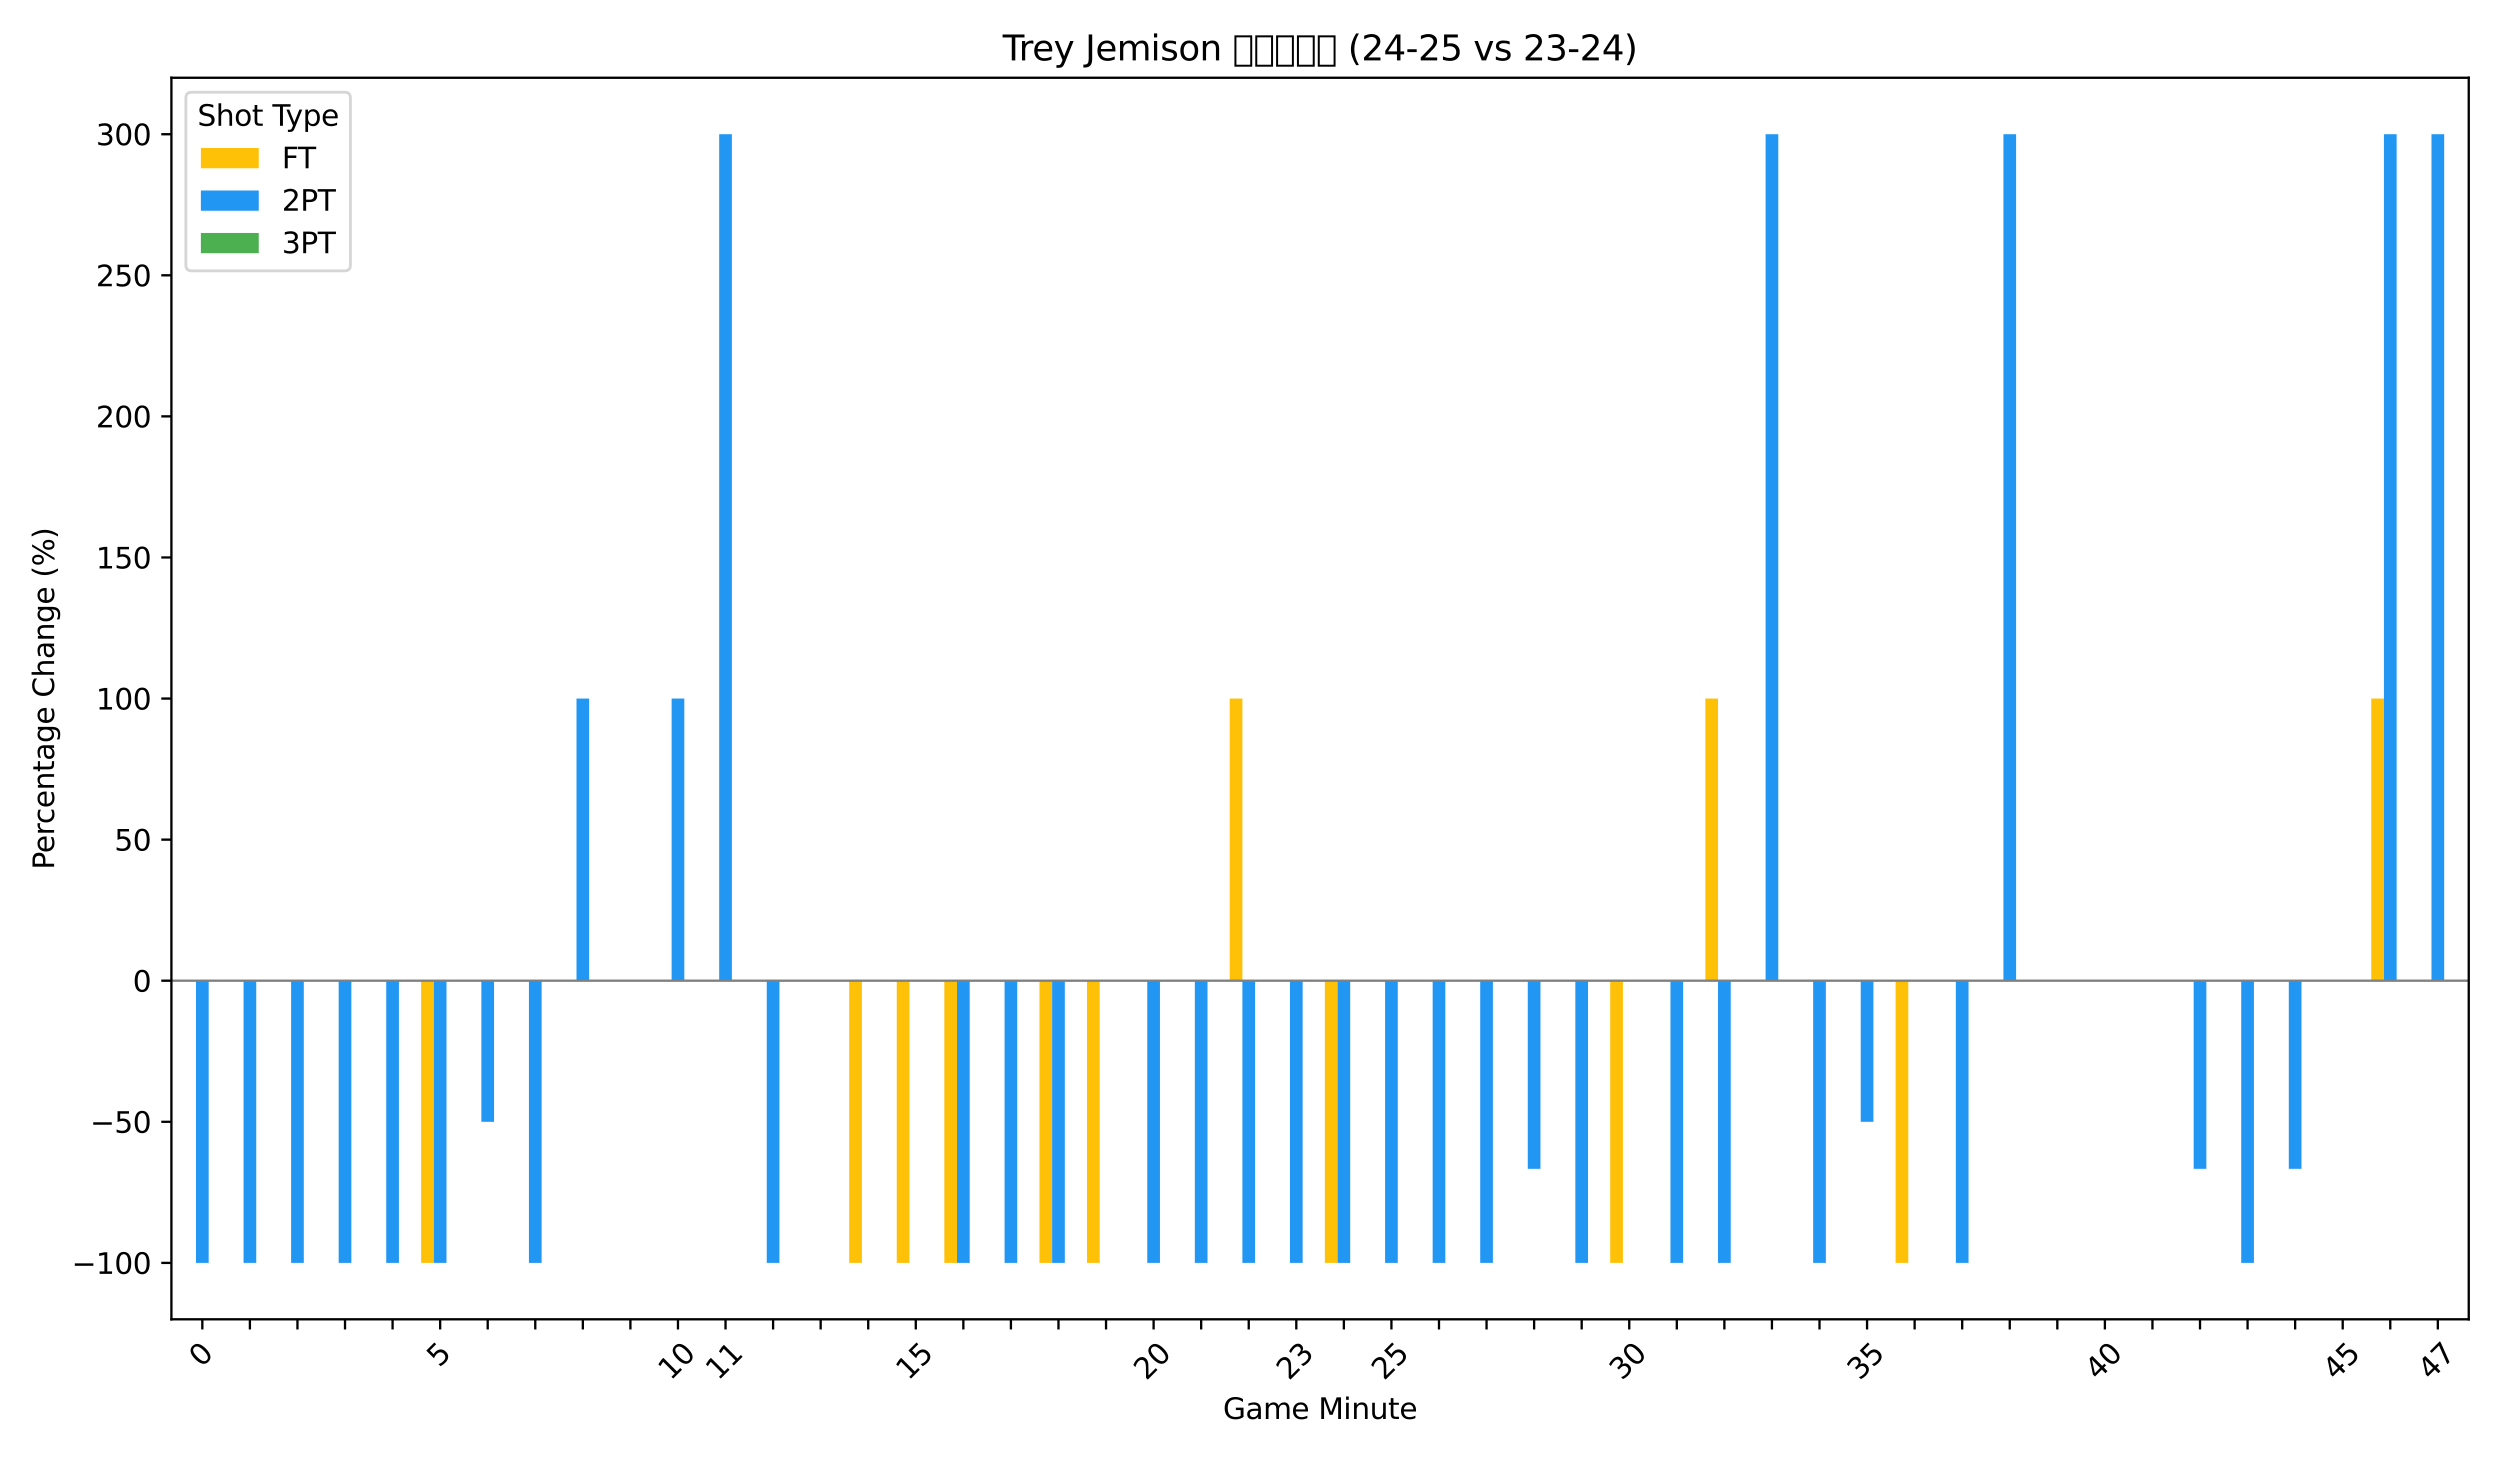 <?xml version="1.0" encoding="utf-8" standalone="no"?>
<!DOCTYPE svg PUBLIC "-//W3C//DTD SVG 1.1//EN"
  "http://www.w3.org/Graphics/SVG/1.1/DTD/svg11.dtd">
<svg xmlns:xlink="http://www.w3.org/1999/xlink" width="864pt" height="504pt" viewBox="0 0 864 504" xmlns="http://www.w3.org/2000/svg" version="1.1">
 <defs>
  <style type="text/css">*{stroke-linejoin: round; stroke-linecap: butt}</style>
 </defs>
 <g id="figure_1">
  <g id="patch_1">
   <path d="M 0 504 
L 864 504 
L 864 0 
L 0 0 
z
" style="fill: #ffffff"/>
  </g>
  <g id="axes_1">
   <g id="patch_2">
    <path d="M 59.24 455.956 
L 853.2 455.956 
L 853.2 26.88 
L 59.24 26.88 
z
" style="fill: #ffffff"/>
   </g>
   <g id="patch_3">
    <path d="M 63.35 338.935 
L 67.733 338.935 
L 67.733 338.935 
L 63.35 338.935 
z
" clip-path="url(#p194905751d)" style="fill: #ffc107"/>
   </g>
   <g id="patch_4">
    <path d="M 79.788 338.935 
L 84.171 338.935 
L 84.171 338.935 
L 79.788 338.935 
z
" clip-path="url(#p194905751d)" style="fill: #ffc107"/>
   </g>
   <g id="patch_5">
    <path d="M 96.226 338.935 
L 100.609 338.935 
L 100.609 338.935 
L 96.226 338.935 
z
" clip-path="url(#p194905751d)" style="fill: #ffc107"/>
   </g>
   <g id="patch_6">
    <path d="M 112.664 338.935 
L 117.047 338.935 
L 117.047 338.935 
L 112.664 338.935 
z
" clip-path="url(#p194905751d)" style="fill: #ffc107"/>
   </g>
   <g id="patch_7">
    <path d="M 129.102 338.935 
L 133.485 338.935 
L 133.485 338.935 
L 129.102 338.935 
z
" clip-path="url(#p194905751d)" style="fill: #ffc107"/>
   </g>
   <g id="patch_8">
    <path d="M 145.54 338.935 
L 149.923 338.935 
L 149.923 436.452 
L 145.54 436.452 
z
" clip-path="url(#p194905751d)" style="fill: #ffc107"/>
   </g>
   <g id="patch_9">
    <path d="M 161.978 338.935 
L 166.362 338.935 
L 166.362 338.935 
L 161.978 338.935 
z
" clip-path="url(#p194905751d)" style="fill: #ffc107"/>
   </g>
   <g id="patch_10">
    <path d="M 178.416 338.935 
L 182.8 338.935 
L 182.8 338.935 
L 178.416 338.935 
z
" clip-path="url(#p194905751d)" style="fill: #ffc107"/>
   </g>
   <g id="patch_11">
    <path d="M 194.854 338.935 
L 199.238 338.935 
L 199.238 338.935 
L 194.854 338.935 
z
" clip-path="url(#p194905751d)" style="fill: #ffc107"/>
   </g>
   <g id="patch_12">
    <path d="M 211.292 338.935 
L 215.676 338.935 
L 215.676 338.935 
L 211.292 338.935 
z
" clip-path="url(#p194905751d)" style="fill: #ffc107"/>
   </g>
   <g id="patch_13">
    <path d="M 227.73 338.935 
L 232.114 338.935 
L 232.114 338.935 
L 227.73 338.935 
z
" clip-path="url(#p194905751d)" style="fill: #ffc107"/>
   </g>
   <g id="patch_14">
    <path d="M 244.169 338.935 
L 248.552 338.935 
L 248.552 338.935 
L 244.169 338.935 
z
" clip-path="url(#p194905751d)" style="fill: #ffc107"/>
   </g>
   <g id="patch_15">
    <path d="M 260.607 338.935 
L 264.99 338.935 
L 264.99 338.935 
L 260.607 338.935 
z
" clip-path="url(#p194905751d)" style="fill: #ffc107"/>
   </g>
   <g id="patch_16">
    <path d="M 277.045 338.935 
L 281.428 338.935 
L 281.428 338.935 
L 277.045 338.935 
z
" clip-path="url(#p194905751d)" style="fill: #ffc107"/>
   </g>
   <g id="patch_17">
    <path d="M 293.483 338.935 
L 297.866 338.935 
L 297.866 436.452 
L 293.483 436.452 
z
" clip-path="url(#p194905751d)" style="fill: #ffc107"/>
   </g>
   <g id="patch_18">
    <path d="M 309.921 338.935 
L 314.304 338.935 
L 314.304 436.452 
L 309.921 436.452 
z
" clip-path="url(#p194905751d)" style="fill: #ffc107"/>
   </g>
   <g id="patch_19">
    <path d="M 326.359 338.935 
L 330.743 338.935 
L 330.743 436.452 
L 326.359 436.452 
z
" clip-path="url(#p194905751d)" style="fill: #ffc107"/>
   </g>
   <g id="patch_20">
    <path d="M 342.797 338.935 
L 347.181 338.935 
L 347.181 338.935 
L 342.797 338.935 
z
" clip-path="url(#p194905751d)" style="fill: #ffc107"/>
   </g>
   <g id="patch_21">
    <path d="M 359.235 338.935 
L 363.619 338.935 
L 363.619 436.452 
L 359.235 436.452 
z
" clip-path="url(#p194905751d)" style="fill: #ffc107"/>
   </g>
   <g id="patch_22">
    <path d="M 375.673 338.935 
L 380.057 338.935 
L 380.057 436.452 
L 375.673 436.452 
z
" clip-path="url(#p194905751d)" style="fill: #ffc107"/>
   </g>
   <g id="patch_23">
    <path d="M 392.111 338.935 
L 396.495 338.935 
L 396.495 338.935 
L 392.111 338.935 
z
" clip-path="url(#p194905751d)" style="fill: #ffc107"/>
   </g>
   <g id="patch_24">
    <path d="M 408.55 338.935 
L 412.933 338.935 
L 412.933 338.935 
L 408.55 338.935 
z
" clip-path="url(#p194905751d)" style="fill: #ffc107"/>
   </g>
   <g id="patch_25">
    <path d="M 424.988 338.935 
L 429.371 338.935 
L 429.371 241.418 
L 424.988 241.418 
z
" clip-path="url(#p194905751d)" style="fill: #ffc107"/>
   </g>
   <g id="patch_26">
    <path d="M 441.426 338.935 
L 445.809 338.935 
L 445.809 338.935 
L 441.426 338.935 
z
" clip-path="url(#p194905751d)" style="fill: #ffc107"/>
   </g>
   <g id="patch_27">
    <path d="M 457.864 338.935 
L 462.247 338.935 
L 462.247 436.452 
L 457.864 436.452 
z
" clip-path="url(#p194905751d)" style="fill: #ffc107"/>
   </g>
   <g id="patch_28">
    <path d="M 474.302 338.935 
L 478.685 338.935 
L 478.685 338.935 
L 474.302 338.935 
z
" clip-path="url(#p194905751d)" style="fill: #ffc107"/>
   </g>
   <g id="patch_29">
    <path d="M 490.74 338.935 
L 495.123 338.935 
L 495.123 338.935 
L 490.74 338.935 
z
" clip-path="url(#p194905751d)" style="fill: #ffc107"/>
   </g>
   <g id="patch_30">
    <path d="M 507.178 338.935 
L 511.562 338.935 
L 511.562 338.935 
L 507.178 338.935 
z
" clip-path="url(#p194905751d)" style="fill: #ffc107"/>
   </g>
   <g id="patch_31">
    <path d="M 523.616 338.935 
L 528 338.935 
L 528 338.935 
L 523.616 338.935 
z
" clip-path="url(#p194905751d)" style="fill: #ffc107"/>
   </g>
   <g id="patch_32">
    <path d="M 540.054 338.935 
L 544.438 338.935 
L 544.438 338.935 
L 540.054 338.935 
z
" clip-path="url(#p194905751d)" style="fill: #ffc107"/>
   </g>
   <g id="patch_33">
    <path d="M 556.492 338.935 
L 560.876 338.935 
L 560.876 436.452 
L 556.492 436.452 
z
" clip-path="url(#p194905751d)" style="fill: #ffc107"/>
   </g>
   <g id="patch_34">
    <path d="M 572.93 338.935 
L 577.314 338.935 
L 577.314 338.935 
L 572.93 338.935 
z
" clip-path="url(#p194905751d)" style="fill: #ffc107"/>
   </g>
   <g id="patch_35">
    <path d="M 589.369 338.935 
L 593.752 338.935 
L 593.752 241.418 
L 589.369 241.418 
z
" clip-path="url(#p194905751d)" style="fill: #ffc107"/>
   </g>
   <g id="patch_36">
    <path d="M 605.807 338.935 
L 610.19 338.935 
L 610.19 338.935 
L 605.807 338.935 
z
" clip-path="url(#p194905751d)" style="fill: #ffc107"/>
   </g>
   <g id="patch_37">
    <path d="M 622.245 338.935 
L 626.628 338.935 
L 626.628 338.935 
L 622.245 338.935 
z
" clip-path="url(#p194905751d)" style="fill: #ffc107"/>
   </g>
   <g id="patch_38">
    <path d="M 638.683 338.935 
L 643.066 338.935 
L 643.066 338.935 
L 638.683 338.935 
z
" clip-path="url(#p194905751d)" style="fill: #ffc107"/>
   </g>
   <g id="patch_39">
    <path d="M 655.121 338.935 
L 659.504 338.935 
L 659.504 436.452 
L 655.121 436.452 
z
" clip-path="url(#p194905751d)" style="fill: #ffc107"/>
   </g>
   <g id="patch_40">
    <path d="M 671.559 338.935 
L 675.943 338.935 
L 675.943 338.935 
L 671.559 338.935 
z
" clip-path="url(#p194905751d)" style="fill: #ffc107"/>
   </g>
   <g id="patch_41">
    <path d="M 687.997 338.935 
L 692.381 338.935 
L 692.381 338.935 
L 687.997 338.935 
z
" clip-path="url(#p194905751d)" style="fill: #ffc107"/>
   </g>
   <g id="patch_42">
    <path d="M 704.435 338.935 
L 708.819 338.935 
L 708.819 338.935 
L 704.435 338.935 
z
" clip-path="url(#p194905751d)" style="fill: #ffc107"/>
   </g>
   <g id="patch_43">
    <path d="M 720.873 338.935 
L 725.257 338.935 
L 725.257 338.935 
L 720.873 338.935 
z
" clip-path="url(#p194905751d)" style="fill: #ffc107"/>
   </g>
   <g id="patch_44">
    <path d="M 737.311 338.935 
L 741.695 338.935 
L 741.695 338.935 
L 737.311 338.935 
z
" clip-path="url(#p194905751d)" style="fill: #ffc107"/>
   </g>
   <g id="patch_45">
    <path d="M 753.75 338.935 
L 758.133 338.935 
L 758.133 338.935 
L 753.75 338.935 
z
" clip-path="url(#p194905751d)" style="fill: #ffc107"/>
   </g>
   <g id="patch_46">
    <path d="M 770.188 338.935 
L 774.571 338.935 
L 774.571 338.935 
L 770.188 338.935 
z
" clip-path="url(#p194905751d)" style="fill: #ffc107"/>
   </g>
   <g id="patch_47">
    <path d="M 786.626 338.935 
L 791.009 338.935 
L 791.009 338.935 
L 786.626 338.935 
z
" clip-path="url(#p194905751d)" style="fill: #ffc107"/>
   </g>
   <g id="patch_48">
    <path d="M 803.064 338.935 
L 807.447 338.935 
L 807.447 338.935 
L 803.064 338.935 
z
" clip-path="url(#p194905751d)" style="fill: #ffc107"/>
   </g>
   <g id="patch_49">
    <path d="M 819.502 338.935 
L 823.885 338.935 
L 823.885 241.418 
L 819.502 241.418 
z
" clip-path="url(#p194905751d)" style="fill: #ffc107"/>
   </g>
   <g id="patch_50">
    <path d="M 835.94 338.935 
L 840.323 338.935 
L 840.323 338.935 
L 835.94 338.935 
z
" clip-path="url(#p194905751d)" style="fill: #ffc107"/>
   </g>
   <g id="patch_51">
    <path d="M 67.733 338.935 
L 72.117 338.935 
L 72.117 436.452 
L 67.733 436.452 
z
" clip-path="url(#p194905751d)" style="fill: #2196f3"/>
   </g>
   <g id="patch_52">
    <path d="M 84.171 338.935 
L 88.555 338.935 
L 88.555 436.452 
L 84.171 436.452 
z
" clip-path="url(#p194905751d)" style="fill: #2196f3"/>
   </g>
   <g id="patch_53">
    <path d="M 100.609 338.935 
L 104.993 338.935 
L 104.993 436.452 
L 100.609 436.452 
z
" clip-path="url(#p194905751d)" style="fill: #2196f3"/>
   </g>
   <g id="patch_54">
    <path d="M 117.047 338.935 
L 121.431 338.935 
L 121.431 436.452 
L 117.047 436.452 
z
" clip-path="url(#p194905751d)" style="fill: #2196f3"/>
   </g>
   <g id="patch_55">
    <path d="M 133.485 338.935 
L 137.869 338.935 
L 137.869 436.452 
L 133.485 436.452 
z
" clip-path="url(#p194905751d)" style="fill: #2196f3"/>
   </g>
   <g id="patch_56">
    <path d="M 149.923 338.935 
L 154.307 338.935 
L 154.307 436.452 
L 149.923 436.452 
z
" clip-path="url(#p194905751d)" style="fill: #2196f3"/>
   </g>
   <g id="patch_57">
    <path d="M 166.362 338.935 
L 170.745 338.935 
L 170.745 387.694 
L 166.362 387.694 
z
" clip-path="url(#p194905751d)" style="fill: #2196f3"/>
   </g>
   <g id="patch_58">
    <path d="M 182.8 338.935 
L 187.183 338.935 
L 187.183 436.452 
L 182.8 436.452 
z
" clip-path="url(#p194905751d)" style="fill: #2196f3"/>
   </g>
   <g id="patch_59">
    <path d="M 199.238 338.935 
L 203.621 338.935 
L 203.621 241.418 
L 199.238 241.418 
z
" clip-path="url(#p194905751d)" style="fill: #2196f3"/>
   </g>
   <g id="patch_60">
    <path d="M 215.676 338.935 
L 220.059 338.935 
L 220.059 338.935 
L 215.676 338.935 
z
" clip-path="url(#p194905751d)" style="fill: #2196f3"/>
   </g>
   <g id="patch_61">
    <path d="M 232.114 338.935 
L 236.497 338.935 
L 236.497 241.418 
L 232.114 241.418 
z
" clip-path="url(#p194905751d)" style="fill: #2196f3"/>
   </g>
   <g id="patch_62">
    <path d="M 248.552 338.935 
L 252.936 338.935 
L 252.936 46.383 
L 248.552 46.383 
z
" clip-path="url(#p194905751d)" style="fill: #2196f3"/>
   </g>
   <g id="patch_63">
    <path d="M 264.99 338.935 
L 269.374 338.935 
L 269.374 436.452 
L 264.99 436.452 
z
" clip-path="url(#p194905751d)" style="fill: #2196f3"/>
   </g>
   <g id="patch_64">
    <path d="M 281.428 338.935 
L 285.812 338.935 
L 285.812 338.935 
L 281.428 338.935 
z
" clip-path="url(#p194905751d)" style="fill: #2196f3"/>
   </g>
   <g id="patch_65">
    <path d="M 297.866 338.935 
L 302.25 338.935 
L 302.25 338.935 
L 297.866 338.935 
z
" clip-path="url(#p194905751d)" style="fill: #2196f3"/>
   </g>
   <g id="patch_66">
    <path d="M 314.304 338.935 
L 318.688 338.935 
L 318.688 338.935 
L 314.304 338.935 
z
" clip-path="url(#p194905751d)" style="fill: #2196f3"/>
   </g>
   <g id="patch_67">
    <path d="M 330.743 338.935 
L 335.126 338.935 
L 335.126 436.452 
L 330.743 436.452 
z
" clip-path="url(#p194905751d)" style="fill: #2196f3"/>
   </g>
   <g id="patch_68">
    <path d="M 347.181 338.935 
L 351.564 338.935 
L 351.564 436.452 
L 347.181 436.452 
z
" clip-path="url(#p194905751d)" style="fill: #2196f3"/>
   </g>
   <g id="patch_69">
    <path d="M 363.619 338.935 
L 368.002 338.935 
L 368.002 436.452 
L 363.619 436.452 
z
" clip-path="url(#p194905751d)" style="fill: #2196f3"/>
   </g>
   <g id="patch_70">
    <path d="M 380.057 338.935 
L 384.44 338.935 
L 384.44 338.935 
L 380.057 338.935 
z
" clip-path="url(#p194905751d)" style="fill: #2196f3"/>
   </g>
   <g id="patch_71">
    <path d="M 396.495 338.935 
L 400.878 338.935 
L 400.878 436.452 
L 396.495 436.452 
z
" clip-path="url(#p194905751d)" style="fill: #2196f3"/>
   </g>
   <g id="patch_72">
    <path d="M 412.933 338.935 
L 417.317 338.935 
L 417.317 436.452 
L 412.933 436.452 
z
" clip-path="url(#p194905751d)" style="fill: #2196f3"/>
   </g>
   <g id="patch_73">
    <path d="M 429.371 338.935 
L 433.755 338.935 
L 433.755 436.452 
L 429.371 436.452 
z
" clip-path="url(#p194905751d)" style="fill: #2196f3"/>
   </g>
   <g id="patch_74">
    <path d="M 445.809 338.935 
L 450.193 338.935 
L 450.193 436.452 
L 445.809 436.452 
z
" clip-path="url(#p194905751d)" style="fill: #2196f3"/>
   </g>
   <g id="patch_75">
    <path d="M 462.247 338.935 
L 466.631 338.935 
L 466.631 436.452 
L 462.247 436.452 
z
" clip-path="url(#p194905751d)" style="fill: #2196f3"/>
   </g>
   <g id="patch_76">
    <path d="M 478.685 338.935 
L 483.069 338.935 
L 483.069 436.452 
L 478.685 436.452 
z
" clip-path="url(#p194905751d)" style="fill: #2196f3"/>
   </g>
   <g id="patch_77">
    <path d="M 495.123 338.935 
L 499.507 338.935 
L 499.507 436.452 
L 495.123 436.452 
z
" clip-path="url(#p194905751d)" style="fill: #2196f3"/>
   </g>
   <g id="patch_78">
    <path d="M 511.562 338.935 
L 515.945 338.935 
L 515.945 436.452 
L 511.562 436.452 
z
" clip-path="url(#p194905751d)" style="fill: #2196f3"/>
   </g>
   <g id="patch_79">
    <path d="M 528 338.935 
L 532.383 338.935 
L 532.383 403.946 
L 528 403.946 
z
" clip-path="url(#p194905751d)" style="fill: #2196f3"/>
   </g>
   <g id="patch_80">
    <path d="M 544.438 338.935 
L 548.821 338.935 
L 548.821 436.452 
L 544.438 436.452 
z
" clip-path="url(#p194905751d)" style="fill: #2196f3"/>
   </g>
   <g id="patch_81">
    <path d="M 560.876 338.935 
L 565.259 338.935 
L 565.259 338.935 
L 560.876 338.935 
z
" clip-path="url(#p194905751d)" style="fill: #2196f3"/>
   </g>
   <g id="patch_82">
    <path d="M 577.314 338.935 
L 581.697 338.935 
L 581.697 436.452 
L 577.314 436.452 
z
" clip-path="url(#p194905751d)" style="fill: #2196f3"/>
   </g>
   <g id="patch_83">
    <path d="M 593.752 338.935 
L 598.136 338.935 
L 598.136 436.452 
L 593.752 436.452 
z
" clip-path="url(#p194905751d)" style="fill: #2196f3"/>
   </g>
   <g id="patch_84">
    <path d="M 610.19 338.935 
L 614.574 338.935 
L 614.574 46.383 
L 610.19 46.383 
z
" clip-path="url(#p194905751d)" style="fill: #2196f3"/>
   </g>
   <g id="patch_85">
    <path d="M 626.628 338.935 
L 631.012 338.935 
L 631.012 436.452 
L 626.628 436.452 
z
" clip-path="url(#p194905751d)" style="fill: #2196f3"/>
   </g>
   <g id="patch_86">
    <path d="M 643.066 338.935 
L 647.45 338.935 
L 647.45 387.694 
L 643.066 387.694 
z
" clip-path="url(#p194905751d)" style="fill: #2196f3"/>
   </g>
   <g id="patch_87">
    <path d="M 659.504 338.935 
L 663.888 338.935 
L 663.888 338.935 
L 659.504 338.935 
z
" clip-path="url(#p194905751d)" style="fill: #2196f3"/>
   </g>
   <g id="patch_88">
    <path d="M 675.943 338.935 
L 680.326 338.935 
L 680.326 436.452 
L 675.943 436.452 
z
" clip-path="url(#p194905751d)" style="fill: #2196f3"/>
   </g>
   <g id="patch_89">
    <path d="M 692.381 338.935 
L 696.764 338.935 
L 696.764 46.383 
L 692.381 46.383 
z
" clip-path="url(#p194905751d)" style="fill: #2196f3"/>
   </g>
   <g id="patch_90">
    <path d="M 708.819 338.935 
L 713.202 338.935 
L 713.202 338.935 
L 708.819 338.935 
z
" clip-path="url(#p194905751d)" style="fill: #2196f3"/>
   </g>
   <g id="patch_91">
    <path d="M 725.257 338.935 
L 729.64 338.935 
L 729.64 338.935 
L 725.257 338.935 
z
" clip-path="url(#p194905751d)" style="fill: #2196f3"/>
   </g>
   <g id="patch_92">
    <path d="M 741.695 338.935 
L 746.078 338.935 
L 746.078 338.935 
L 741.695 338.935 
z
" clip-path="url(#p194905751d)" style="fill: #2196f3"/>
   </g>
   <g id="patch_93">
    <path d="M 758.133 338.935 
L 762.517 338.935 
L 762.517 403.946 
L 758.133 403.946 
z
" clip-path="url(#p194905751d)" style="fill: #2196f3"/>
   </g>
   <g id="patch_94">
    <path d="M 774.571 338.935 
L 778.955 338.935 
L 778.955 436.452 
L 774.571 436.452 
z
" clip-path="url(#p194905751d)" style="fill: #2196f3"/>
   </g>
   <g id="patch_95">
    <path d="M 791.009 338.935 
L 795.393 338.935 
L 795.393 403.946 
L 791.009 403.946 
z
" clip-path="url(#p194905751d)" style="fill: #2196f3"/>
   </g>
   <g id="patch_96">
    <path d="M 807.447 338.935 
L 811.831 338.935 
L 811.831 338.935 
L 807.447 338.935 
z
" clip-path="url(#p194905751d)" style="fill: #2196f3"/>
   </g>
   <g id="patch_97">
    <path d="M 823.885 338.935 
L 828.269 338.935 
L 828.269 46.383 
L 823.885 46.383 
z
" clip-path="url(#p194905751d)" style="fill: #2196f3"/>
   </g>
   <g id="patch_98">
    <path d="M 840.323 338.935 
L 844.707 338.935 
L 844.707 46.383 
L 840.323 46.383 
z
" clip-path="url(#p194905751d)" style="fill: #2196f3"/>
   </g>
   <g id="patch_99">
    <path d="M 72.117 338.935 
L 76.5 338.935 
L 76.5 338.935 
L 72.117 338.935 
z
" clip-path="url(#p194905751d)" style="fill: #4caf50"/>
   </g>
   <g id="patch_100">
    <path d="M 88.555 338.935 
L 92.938 338.935 
L 92.938 338.935 
L 88.555 338.935 
z
" clip-path="url(#p194905751d)" style="fill: #4caf50"/>
   </g>
   <g id="patch_101">
    <path d="M 104.993 338.935 
L 109.376 338.935 
L 109.376 338.935 
L 104.993 338.935 
z
" clip-path="url(#p194905751d)" style="fill: #4caf50"/>
   </g>
   <g id="patch_102">
    <path d="M 121.431 338.935 
L 125.814 338.935 
L 125.814 338.935 
L 121.431 338.935 
z
" clip-path="url(#p194905751d)" style="fill: #4caf50"/>
   </g>
   <g id="patch_103">
    <path d="M 137.869 338.935 
L 142.252 338.935 
L 142.252 338.935 
L 137.869 338.935 
z
" clip-path="url(#p194905751d)" style="fill: #4caf50"/>
   </g>
   <g id="patch_104">
    <path d="M 154.307 338.935 
L 158.69 338.935 
L 158.69 338.935 
L 154.307 338.935 
z
" clip-path="url(#p194905751d)" style="fill: #4caf50"/>
   </g>
   <g id="patch_105">
    <path d="M 170.745 338.935 
L 175.129 338.935 
L 175.129 338.935 
L 170.745 338.935 
z
" clip-path="url(#p194905751d)" style="fill: #4caf50"/>
   </g>
   <g id="patch_106">
    <path d="M 187.183 338.935 
L 191.567 338.935 
L 191.567 338.935 
L 187.183 338.935 
z
" clip-path="url(#p194905751d)" style="fill: #4caf50"/>
   </g>
   <g id="patch_107">
    <path d="M 203.621 338.935 
L 208.005 338.935 
L 208.005 338.935 
L 203.621 338.935 
z
" clip-path="url(#p194905751d)" style="fill: #4caf50"/>
   </g>
   <g id="patch_108">
    <path d="M 220.059 338.935 
L 224.443 338.935 
L 224.443 338.935 
L 220.059 338.935 
z
" clip-path="url(#p194905751d)" style="fill: #4caf50"/>
   </g>
   <g id="patch_109">
    <path d="M 236.497 338.935 
L 240.881 338.935 
L 240.881 338.935 
L 236.497 338.935 
z
" clip-path="url(#p194905751d)" style="fill: #4caf50"/>
   </g>
   <g id="patch_110">
    <path d="M 252.936 338.935 
L 257.319 338.935 
L 257.319 338.935 
L 252.936 338.935 
z
" clip-path="url(#p194905751d)" style="fill: #4caf50"/>
   </g>
   <g id="patch_111">
    <path d="M 269.374 338.935 
L 273.757 338.935 
L 273.757 338.935 
L 269.374 338.935 
z
" clip-path="url(#p194905751d)" style="fill: #4caf50"/>
   </g>
   <g id="patch_112">
    <path d="M 285.812 338.935 
L 290.195 338.935 
L 290.195 338.935 
L 285.812 338.935 
z
" clip-path="url(#p194905751d)" style="fill: #4caf50"/>
   </g>
   <g id="patch_113">
    <path d="M 302.25 338.935 
L 306.633 338.935 
L 306.633 338.935 
L 302.25 338.935 
z
" clip-path="url(#p194905751d)" style="fill: #4caf50"/>
   </g>
   <g id="patch_114">
    <path d="M 318.688 338.935 
L 323.071 338.935 
L 323.071 338.935 
L 318.688 338.935 
z
" clip-path="url(#p194905751d)" style="fill: #4caf50"/>
   </g>
   <g id="patch_115">
    <path d="M 335.126 338.935 
L 339.51 338.935 
L 339.51 338.935 
L 335.126 338.935 
z
" clip-path="url(#p194905751d)" style="fill: #4caf50"/>
   </g>
   <g id="patch_116">
    <path d="M 351.564 338.935 
L 355.948 338.935 
L 355.948 338.935 
L 351.564 338.935 
z
" clip-path="url(#p194905751d)" style="fill: #4caf50"/>
   </g>
   <g id="patch_117">
    <path d="M 368.002 338.935 
L 372.386 338.935 
L 372.386 338.935 
L 368.002 338.935 
z
" clip-path="url(#p194905751d)" style="fill: #4caf50"/>
   </g>
   <g id="patch_118">
    <path d="M 384.44 338.935 
L 388.824 338.935 
L 388.824 338.935 
L 384.44 338.935 
z
" clip-path="url(#p194905751d)" style="fill: #4caf50"/>
   </g>
   <g id="patch_119">
    <path d="M 400.878 338.935 
L 405.262 338.935 
L 405.262 338.935 
L 400.878 338.935 
z
" clip-path="url(#p194905751d)" style="fill: #4caf50"/>
   </g>
   <g id="patch_120">
    <path d="M 417.317 338.935 
L 421.7 338.935 
L 421.7 338.935 
L 417.317 338.935 
z
" clip-path="url(#p194905751d)" style="fill: #4caf50"/>
   </g>
   <g id="patch_121">
    <path d="M 433.755 338.935 
L 438.138 338.935 
L 438.138 338.935 
L 433.755 338.935 
z
" clip-path="url(#p194905751d)" style="fill: #4caf50"/>
   </g>
   <g id="patch_122">
    <path d="M 450.193 338.935 
L 454.576 338.935 
L 454.576 338.935 
L 450.193 338.935 
z
" clip-path="url(#p194905751d)" style="fill: #4caf50"/>
   </g>
   <g id="patch_123">
    <path d="M 466.631 338.935 
L 471.014 338.935 
L 471.014 338.935 
L 466.631 338.935 
z
" clip-path="url(#p194905751d)" style="fill: #4caf50"/>
   </g>
   <g id="patch_124">
    <path d="M 483.069 338.935 
L 487.452 338.935 
L 487.452 338.935 
L 483.069 338.935 
z
" clip-path="url(#p194905751d)" style="fill: #4caf50"/>
   </g>
   <g id="patch_125">
    <path d="M 499.507 338.935 
L 503.89 338.935 
L 503.89 338.935 
L 499.507 338.935 
z
" clip-path="url(#p194905751d)" style="fill: #4caf50"/>
   </g>
   <g id="patch_126">
    <path d="M 515.945 338.935 
L 520.329 338.935 
L 520.329 338.935 
L 515.945 338.935 
z
" clip-path="url(#p194905751d)" style="fill: #4caf50"/>
   </g>
   <g id="patch_127">
    <path d="M 532.383 338.935 
L 536.767 338.935 
L 536.767 338.935 
L 532.383 338.935 
z
" clip-path="url(#p194905751d)" style="fill: #4caf50"/>
   </g>
   <g id="patch_128">
    <path d="M 548.821 338.935 
L 553.205 338.935 
L 553.205 338.935 
L 548.821 338.935 
z
" clip-path="url(#p194905751d)" style="fill: #4caf50"/>
   </g>
   <g id="patch_129">
    <path d="M 565.259 338.935 
L 569.643 338.935 
L 569.643 338.935 
L 565.259 338.935 
z
" clip-path="url(#p194905751d)" style="fill: #4caf50"/>
   </g>
   <g id="patch_130">
    <path d="M 581.697 338.935 
L 586.081 338.935 
L 586.081 338.935 
L 581.697 338.935 
z
" clip-path="url(#p194905751d)" style="fill: #4caf50"/>
   </g>
   <g id="patch_131">
    <path d="M 598.136 338.935 
L 602.519 338.935 
L 602.519 338.935 
L 598.136 338.935 
z
" clip-path="url(#p194905751d)" style="fill: #4caf50"/>
   </g>
   <g id="patch_132">
    <path d="M 614.574 338.935 
L 618.957 338.935 
L 618.957 338.935 
L 614.574 338.935 
z
" clip-path="url(#p194905751d)" style="fill: #4caf50"/>
   </g>
   <g id="patch_133">
    <path d="M 631.012 338.935 
L 635.395 338.935 
L 635.395 338.935 
L 631.012 338.935 
z
" clip-path="url(#p194905751d)" style="fill: #4caf50"/>
   </g>
   <g id="patch_134">
    <path d="M 647.45 338.935 
L 651.833 338.935 
L 651.833 338.935 
L 647.45 338.935 
z
" clip-path="url(#p194905751d)" style="fill: #4caf50"/>
   </g>
   <g id="patch_135">
    <path d="M 663.888 338.935 
L 668.271 338.935 
L 668.271 338.935 
L 663.888 338.935 
z
" clip-path="url(#p194905751d)" style="fill: #4caf50"/>
   </g>
   <g id="patch_136">
    <path d="M 680.326 338.935 
L 684.71 338.935 
L 684.71 338.935 
L 680.326 338.935 
z
" clip-path="url(#p194905751d)" style="fill: #4caf50"/>
   </g>
   <g id="patch_137">
    <path d="M 696.764 338.935 
L 701.148 338.935 
L 701.148 338.935 
L 696.764 338.935 
z
" clip-path="url(#p194905751d)" style="fill: #4caf50"/>
   </g>
   <g id="patch_138">
    <path d="M 713.202 338.935 
L 717.586 338.935 
L 717.586 338.935 
L 713.202 338.935 
z
" clip-path="url(#p194905751d)" style="fill: #4caf50"/>
   </g>
   <g id="patch_139">
    <path d="M 729.64 338.935 
L 734.024 338.935 
L 734.024 338.935 
L 729.64 338.935 
z
" clip-path="url(#p194905751d)" style="fill: #4caf50"/>
   </g>
   <g id="patch_140">
    <path d="M 746.078 338.935 
L 750.462 338.935 
L 750.462 338.935 
L 746.078 338.935 
z
" clip-path="url(#p194905751d)" style="fill: #4caf50"/>
   </g>
   <g id="patch_141">
    <path d="M 762.517 338.935 
L 766.9 338.935 
L 766.9 338.935 
L 762.517 338.935 
z
" clip-path="url(#p194905751d)" style="fill: #4caf50"/>
   </g>
   <g id="patch_142">
    <path d="M 778.955 338.935 
L 783.338 338.935 
L 783.338 338.935 
L 778.955 338.935 
z
" clip-path="url(#p194905751d)" style="fill: #4caf50"/>
   </g>
   <g id="patch_143">
    <path d="M 795.393 338.935 
L 799.776 338.935 
L 799.776 338.935 
L 795.393 338.935 
z
" clip-path="url(#p194905751d)" style="fill: #4caf50"/>
   </g>
   <g id="patch_144">
    <path d="M 811.831 338.935 
L 816.214 338.935 
L 816.214 338.935 
L 811.831 338.935 
z
" clip-path="url(#p194905751d)" style="fill: #4caf50"/>
   </g>
   <g id="patch_145">
    <path d="M 828.269 338.935 
L 832.652 338.935 
L 832.652 338.935 
L 828.269 338.935 
z
" clip-path="url(#p194905751d)" style="fill: #4caf50"/>
   </g>
   <g id="patch_146">
    <path d="M 844.707 338.935 
L 849.09 338.935 
L 849.09 338.935 
L 844.707 338.935 
z
" clip-path="url(#p194905751d)" style="fill: #4caf50"/>
   </g>
   <g id="matplotlib.axis_1">
    <g id="xtick_1">
     <g id="line2d_1">
      <defs>
       <path id="m6e3c444eaf" d="M 0 0 
L 0 3.5 
" style="stroke: #000000; stroke-width: 0.8"/>
      </defs>
      <g>
       <use xlink:href="#m6e3c444eaf" x="69.925" y="455.956" style="stroke: #000000; stroke-width: 0.8"/>
      </g>
     </g>
     <g id="text_1">
      <!-- 0 -->
      <g transform="translate(69.626 472.827) rotate(-45) scale(0.1 -0.1)">
       <defs>
        <path id="DejaVuSans-30" d="M 2034 4250 
Q 1547 4250 1301 3770 
Q 1056 3291 1056 2328 
Q 1056 1369 1301 889 
Q 1547 409 2034 409 
Q 2525 409 2770 889 
Q 3016 1369 3016 2328 
Q 3016 3291 2770 3770 
Q 2525 4250 2034 4250 
z
M 2034 4750 
Q 2819 4750 3233 4129 
Q 3647 3509 3647 2328 
Q 3647 1150 3233 529 
Q 2819 -91 2034 -91 
Q 1250 -91 836 529 
Q 422 1150 422 2328 
Q 422 3509 836 4129 
Q 1250 4750 2034 4750 
z
" transform="scale(0.016)"/>
       </defs>
       <use xlink:href="#DejaVuSans-30"/>
      </g>
     </g>
    </g>
    <g id="xtick_2">
     <g id="line2d_2">
      <g>
       <use xlink:href="#m6e3c444eaf" x="86.363" y="455.956" style="stroke: #000000; stroke-width: 0.8"/>
      </g>
     </g>
    </g>
    <g id="xtick_3">
     <g id="line2d_3">
      <g>
       <use xlink:href="#m6e3c444eaf" x="102.801" y="455.956" style="stroke: #000000; stroke-width: 0.8"/>
      </g>
     </g>
    </g>
    <g id="xtick_4">
     <g id="line2d_4">
      <g>
       <use xlink:href="#m6e3c444eaf" x="119.239" y="455.956" style="stroke: #000000; stroke-width: 0.8"/>
      </g>
     </g>
    </g>
    <g id="xtick_5">
     <g id="line2d_5">
      <g>
       <use xlink:href="#m6e3c444eaf" x="135.677" y="455.956" style="stroke: #000000; stroke-width: 0.8"/>
      </g>
     </g>
    </g>
    <g id="xtick_6">
     <g id="line2d_6">
      <g>
       <use xlink:href="#m6e3c444eaf" x="152.115" y="455.956" style="stroke: #000000; stroke-width: 0.8"/>
      </g>
     </g>
     <g id="text_2">
      <!-- 5 -->
      <g transform="translate(151.817 472.827) rotate(-45) scale(0.1 -0.1)">
       <defs>
        <path id="DejaVuSans-35" d="M 691 4666 
L 3169 4666 
L 3169 4134 
L 1269 4134 
L 1269 2991 
Q 1406 3038 1543 3061 
Q 1681 3084 1819 3084 
Q 2600 3084 3056 2656 
Q 3513 2228 3513 1497 
Q 3513 744 3044 326 
Q 2575 -91 1722 -91 
Q 1428 -91 1123 -41 
Q 819 9 494 109 
L 494 744 
Q 775 591 1075 516 
Q 1375 441 1709 441 
Q 2250 441 2565 725 
Q 2881 1009 2881 1497 
Q 2881 1984 2565 2268 
Q 2250 2553 1709 2553 
Q 1456 2553 1204 2497 
Q 953 2441 691 2322 
L 691 4666 
z
" transform="scale(0.016)"/>
       </defs>
       <use xlink:href="#DejaVuSans-35"/>
      </g>
     </g>
    </g>
    <g id="xtick_7">
     <g id="line2d_7">
      <g>
       <use xlink:href="#m6e3c444eaf" x="168.553" y="455.956" style="stroke: #000000; stroke-width: 0.8"/>
      </g>
     </g>
    </g>
    <g id="xtick_8">
     <g id="line2d_8">
      <g>
       <use xlink:href="#m6e3c444eaf" x="184.991" y="455.956" style="stroke: #000000; stroke-width: 0.8"/>
      </g>
     </g>
    </g>
    <g id="xtick_9">
     <g id="line2d_9">
      <g>
       <use xlink:href="#m6e3c444eaf" x="201.43" y="455.956" style="stroke: #000000; stroke-width: 0.8"/>
      </g>
     </g>
    </g>
    <g id="xtick_10">
     <g id="line2d_10">
      <g>
       <use xlink:href="#m6e3c444eaf" x="217.868" y="455.956" style="stroke: #000000; stroke-width: 0.8"/>
      </g>
     </g>
    </g>
    <g id="xtick_11">
     <g id="line2d_11">
      <g>
       <use xlink:href="#m6e3c444eaf" x="234.306" y="455.956" style="stroke: #000000; stroke-width: 0.8"/>
      </g>
     </g>
     <g id="text_3">
      <!-- 10 -->
      <g transform="translate(231.758 477.326) rotate(-45) scale(0.1 -0.1)">
       <defs>
        <path id="DejaVuSans-31" d="M 794 531 
L 1825 531 
L 1825 4091 
L 703 3866 
L 703 4441 
L 1819 4666 
L 2450 4666 
L 2450 531 
L 3481 531 
L 3481 0 
L 794 0 
L 794 531 
z
" transform="scale(0.016)"/>
       </defs>
       <use xlink:href="#DejaVuSans-31"/>
       <use xlink:href="#DejaVuSans-30" transform="translate(63.623 0)"/>
      </g>
     </g>
    </g>
    <g id="xtick_12">
     <g id="line2d_12">
      <g>
       <use xlink:href="#m6e3c444eaf" x="250.744" y="455.956" style="stroke: #000000; stroke-width: 0.8"/>
      </g>
     </g>
     <g id="text_4">
      <!-- 11 -->
      <g transform="translate(248.196 477.326) rotate(-45) scale(0.1 -0.1)">
       <use xlink:href="#DejaVuSans-31"/>
       <use xlink:href="#DejaVuSans-31" transform="translate(63.623 0)"/>
      </g>
     </g>
    </g>
    <g id="xtick_13">
     <g id="line2d_13">
      <g>
       <use xlink:href="#m6e3c444eaf" x="267.182" y="455.956" style="stroke: #000000; stroke-width: 0.8"/>
      </g>
     </g>
    </g>
    <g id="xtick_14">
     <g id="line2d_14">
      <g>
       <use xlink:href="#m6e3c444eaf" x="283.62" y="455.956" style="stroke: #000000; stroke-width: 0.8"/>
      </g>
     </g>
    </g>
    <g id="xtick_15">
     <g id="line2d_15">
      <g>
       <use xlink:href="#m6e3c444eaf" x="300.058" y="455.956" style="stroke: #000000; stroke-width: 0.8"/>
      </g>
     </g>
    </g>
    <g id="xtick_16">
     <g id="line2d_16">
      <g>
       <use xlink:href="#m6e3c444eaf" x="316.496" y="455.956" style="stroke: #000000; stroke-width: 0.8"/>
      </g>
     </g>
     <g id="text_5">
      <!-- 15 -->
      <g transform="translate(313.948 477.326) rotate(-45) scale(0.1 -0.1)">
       <use xlink:href="#DejaVuSans-31"/>
       <use xlink:href="#DejaVuSans-35" transform="translate(63.623 0)"/>
      </g>
     </g>
    </g>
    <g id="xtick_17">
     <g id="line2d_17">
      <g>
       <use xlink:href="#m6e3c444eaf" x="332.934" y="455.956" style="stroke: #000000; stroke-width: 0.8"/>
      </g>
     </g>
    </g>
    <g id="xtick_18">
     <g id="line2d_18">
      <g>
       <use xlink:href="#m6e3c444eaf" x="349.372" y="455.956" style="stroke: #000000; stroke-width: 0.8"/>
      </g>
     </g>
    </g>
    <g id="xtick_19">
     <g id="line2d_19">
      <g>
       <use xlink:href="#m6e3c444eaf" x="365.81" y="455.956" style="stroke: #000000; stroke-width: 0.8"/>
      </g>
     </g>
    </g>
    <g id="xtick_20">
     <g id="line2d_20">
      <g>
       <use xlink:href="#m6e3c444eaf" x="382.249" y="455.956" style="stroke: #000000; stroke-width: 0.8"/>
      </g>
     </g>
    </g>
    <g id="xtick_21">
     <g id="line2d_21">
      <g>
       <use xlink:href="#m6e3c444eaf" x="398.687" y="455.956" style="stroke: #000000; stroke-width: 0.8"/>
      </g>
     </g>
     <g id="text_6">
      <!-- 20 -->
      <g transform="translate(396.139 477.326) rotate(-45) scale(0.1 -0.1)">
       <defs>
        <path id="DejaVuSans-32" d="M 1228 531 
L 3431 531 
L 3431 0 
L 469 0 
L 469 531 
Q 828 903 1448 1529 
Q 2069 2156 2228 2338 
Q 2531 2678 2651 2914 
Q 2772 3150 2772 3378 
Q 2772 3750 2511 3984 
Q 2250 4219 1831 4219 
Q 1534 4219 1204 4116 
Q 875 4013 500 3803 
L 500 4441 
Q 881 4594 1212 4672 
Q 1544 4750 1819 4750 
Q 2544 4750 2975 4387 
Q 3406 4025 3406 3419 
Q 3406 3131 3298 2873 
Q 3191 2616 2906 2266 
Q 2828 2175 2409 1742 
Q 1991 1309 1228 531 
z
" transform="scale(0.016)"/>
       </defs>
       <use xlink:href="#DejaVuSans-32"/>
       <use xlink:href="#DejaVuSans-30" transform="translate(63.623 0)"/>
      </g>
     </g>
    </g>
    <g id="xtick_22">
     <g id="line2d_22">
      <g>
       <use xlink:href="#m6e3c444eaf" x="415.125" y="455.956" style="stroke: #000000; stroke-width: 0.8"/>
      </g>
     </g>
    </g>
    <g id="xtick_23">
     <g id="line2d_23">
      <g>
       <use xlink:href="#m6e3c444eaf" x="431.563" y="455.956" style="stroke: #000000; stroke-width: 0.8"/>
      </g>
     </g>
    </g>
    <g id="xtick_24">
     <g id="line2d_24">
      <g>
       <use xlink:href="#m6e3c444eaf" x="448.001" y="455.956" style="stroke: #000000; stroke-width: 0.8"/>
      </g>
     </g>
     <g id="text_7">
      <!-- 23 -->
      <g transform="translate(445.453 477.326) rotate(-45) scale(0.1 -0.1)">
       <defs>
        <path id="DejaVuSans-33" d="M 2597 2516 
Q 3050 2419 3304 2112 
Q 3559 1806 3559 1356 
Q 3559 666 3084 287 
Q 2609 -91 1734 -91 
Q 1441 -91 1130 -33 
Q 819 25 488 141 
L 488 750 
Q 750 597 1062 519 
Q 1375 441 1716 441 
Q 2309 441 2620 675 
Q 2931 909 2931 1356 
Q 2931 1769 2642 2001 
Q 2353 2234 1838 2234 
L 1294 2234 
L 1294 2753 
L 1863 2753 
Q 2328 2753 2575 2939 
Q 2822 3125 2822 3475 
Q 2822 3834 2567 4026 
Q 2313 4219 1838 4219 
Q 1578 4219 1281 4162 
Q 984 4106 628 3988 
L 628 4550 
Q 988 4650 1302 4700 
Q 1616 4750 1894 4750 
Q 2613 4750 3031 4423 
Q 3450 4097 3450 3541 
Q 3450 3153 3228 2886 
Q 3006 2619 2597 2516 
z
" transform="scale(0.016)"/>
       </defs>
       <use xlink:href="#DejaVuSans-32"/>
       <use xlink:href="#DejaVuSans-33" transform="translate(63.623 0)"/>
      </g>
     </g>
    </g>
    <g id="xtick_25">
     <g id="line2d_25">
      <g>
       <use xlink:href="#m6e3c444eaf" x="464.439" y="455.956" style="stroke: #000000; stroke-width: 0.8"/>
      </g>
     </g>
    </g>
    <g id="xtick_26">
     <g id="line2d_26">
      <g>
       <use xlink:href="#m6e3c444eaf" x="480.877" y="455.956" style="stroke: #000000; stroke-width: 0.8"/>
      </g>
     </g>
     <g id="text_8">
      <!-- 25 -->
      <g transform="translate(478.329 477.326) rotate(-45) scale(0.1 -0.1)">
       <use xlink:href="#DejaVuSans-32"/>
       <use xlink:href="#DejaVuSans-35" transform="translate(63.623 0)"/>
      </g>
     </g>
    </g>
    <g id="xtick_27">
     <g id="line2d_27">
      <g>
       <use xlink:href="#m6e3c444eaf" x="497.315" y="455.956" style="stroke: #000000; stroke-width: 0.8"/>
      </g>
     </g>
    </g>
    <g id="xtick_28">
     <g id="line2d_28">
      <g>
       <use xlink:href="#m6e3c444eaf" x="513.753" y="455.956" style="stroke: #000000; stroke-width: 0.8"/>
      </g>
     </g>
    </g>
    <g id="xtick_29">
     <g id="line2d_29">
      <g>
       <use xlink:href="#m6e3c444eaf" x="530.191" y="455.956" style="stroke: #000000; stroke-width: 0.8"/>
      </g>
     </g>
    </g>
    <g id="xtick_30">
     <g id="line2d_30">
      <g>
       <use xlink:href="#m6e3c444eaf" x="546.63" y="455.956" style="stroke: #000000; stroke-width: 0.8"/>
      </g>
     </g>
    </g>
    <g id="xtick_31">
     <g id="line2d_31">
      <g>
       <use xlink:href="#m6e3c444eaf" x="563.068" y="455.956" style="stroke: #000000; stroke-width: 0.8"/>
      </g>
     </g>
     <g id="text_9">
      <!-- 30 -->
      <g transform="translate(560.52 477.326) rotate(-45) scale(0.1 -0.1)">
       <use xlink:href="#DejaVuSans-33"/>
       <use xlink:href="#DejaVuSans-30" transform="translate(63.623 0)"/>
      </g>
     </g>
    </g>
    <g id="xtick_32">
     <g id="line2d_32">
      <g>
       <use xlink:href="#m6e3c444eaf" x="579.506" y="455.956" style="stroke: #000000; stroke-width: 0.8"/>
      </g>
     </g>
    </g>
    <g id="xtick_33">
     <g id="line2d_33">
      <g>
       <use xlink:href="#m6e3c444eaf" x="595.944" y="455.956" style="stroke: #000000; stroke-width: 0.8"/>
      </g>
     </g>
    </g>
    <g id="xtick_34">
     <g id="line2d_34">
      <g>
       <use xlink:href="#m6e3c444eaf" x="612.382" y="455.956" style="stroke: #000000; stroke-width: 0.8"/>
      </g>
     </g>
    </g>
    <g id="xtick_35">
     <g id="line2d_35">
      <g>
       <use xlink:href="#m6e3c444eaf" x="628.82" y="455.956" style="stroke: #000000; stroke-width: 0.8"/>
      </g>
     </g>
    </g>
    <g id="xtick_36">
     <g id="line2d_36">
      <g>
       <use xlink:href="#m6e3c444eaf" x="645.258" y="455.956" style="stroke: #000000; stroke-width: 0.8"/>
      </g>
     </g>
     <g id="text_10">
      <!-- 35 -->
      <g transform="translate(642.71 477.326) rotate(-45) scale(0.1 -0.1)">
       <use xlink:href="#DejaVuSans-33"/>
       <use xlink:href="#DejaVuSans-35" transform="translate(63.623 0)"/>
      </g>
     </g>
    </g>
    <g id="xtick_37">
     <g id="line2d_37">
      <g>
       <use xlink:href="#m6e3c444eaf" x="661.696" y="455.956" style="stroke: #000000; stroke-width: 0.8"/>
      </g>
     </g>
    </g>
    <g id="xtick_38">
     <g id="line2d_38">
      <g>
       <use xlink:href="#m6e3c444eaf" x="678.134" y="455.956" style="stroke: #000000; stroke-width: 0.8"/>
      </g>
     </g>
    </g>
    <g id="xtick_39">
     <g id="line2d_39">
      <g>
       <use xlink:href="#m6e3c444eaf" x="694.572" y="455.956" style="stroke: #000000; stroke-width: 0.8"/>
      </g>
     </g>
    </g>
    <g id="xtick_40">
     <g id="line2d_40">
      <g>
       <use xlink:href="#m6e3c444eaf" x="711.01" y="455.956" style="stroke: #000000; stroke-width: 0.8"/>
      </g>
     </g>
    </g>
    <g id="xtick_41">
     <g id="line2d_41">
      <g>
       <use xlink:href="#m6e3c444eaf" x="727.449" y="455.956" style="stroke: #000000; stroke-width: 0.8"/>
      </g>
     </g>
     <g id="text_11">
      <!-- 40 -->
      <g transform="translate(724.901 477.326) rotate(-45) scale(0.1 -0.1)">
       <defs>
        <path id="DejaVuSans-34" d="M 2419 4116 
L 825 1625 
L 2419 1625 
L 2419 4116 
z
M 2253 4666 
L 3047 4666 
L 3047 1625 
L 3713 1625 
L 3713 1100 
L 3047 1100 
L 3047 0 
L 2419 0 
L 2419 1100 
L 313 1100 
L 313 1709 
L 2253 4666 
z
" transform="scale(0.016)"/>
       </defs>
       <use xlink:href="#DejaVuSans-34"/>
       <use xlink:href="#DejaVuSans-30" transform="translate(63.623 0)"/>
      </g>
     </g>
    </g>
    <g id="xtick_42">
     <g id="line2d_42">
      <g>
       <use xlink:href="#m6e3c444eaf" x="743.887" y="455.956" style="stroke: #000000; stroke-width: 0.8"/>
      </g>
     </g>
    </g>
    <g id="xtick_43">
     <g id="line2d_43">
      <g>
       <use xlink:href="#m6e3c444eaf" x="760.325" y="455.956" style="stroke: #000000; stroke-width: 0.8"/>
      </g>
     </g>
    </g>
    <g id="xtick_44">
     <g id="line2d_44">
      <g>
       <use xlink:href="#m6e3c444eaf" x="776.763" y="455.956" style="stroke: #000000; stroke-width: 0.8"/>
      </g>
     </g>
    </g>
    <g id="xtick_45">
     <g id="line2d_45">
      <g>
       <use xlink:href="#m6e3c444eaf" x="793.201" y="455.956" style="stroke: #000000; stroke-width: 0.8"/>
      </g>
     </g>
    </g>
    <g id="xtick_46">
     <g id="line2d_46">
      <g>
       <use xlink:href="#m6e3c444eaf" x="809.639" y="455.956" style="stroke: #000000; stroke-width: 0.8"/>
      </g>
     </g>
     <g id="text_12">
      <!-- 45 -->
      <g transform="translate(807.091 477.326) rotate(-45) scale(0.1 -0.1)">
       <use xlink:href="#DejaVuSans-34"/>
       <use xlink:href="#DejaVuSans-35" transform="translate(63.623 0)"/>
      </g>
     </g>
    </g>
    <g id="xtick_47">
     <g id="line2d_47">
      <g>
       <use xlink:href="#m6e3c444eaf" x="826.077" y="455.956" style="stroke: #000000; stroke-width: 0.8"/>
      </g>
     </g>
    </g>
    <g id="xtick_48">
     <g id="line2d_48">
      <g>
       <use xlink:href="#m6e3c444eaf" x="842.515" y="455.956" style="stroke: #000000; stroke-width: 0.8"/>
      </g>
     </g>
     <g id="text_13">
      <!-- 47 -->
      <g transform="translate(839.967 477.326) rotate(-45) scale(0.1 -0.1)">
       <defs>
        <path id="DejaVuSans-37" d="M 525 4666 
L 3525 4666 
L 3525 4397 
L 1831 0 
L 1172 0 
L 2766 4134 
L 525 4134 
L 525 4666 
z
" transform="scale(0.016)"/>
       </defs>
       <use xlink:href="#DejaVuSans-34"/>
       <use xlink:href="#DejaVuSans-37" transform="translate(63.623 0)"/>
      </g>
     </g>
    </g>
    <g id="text_14">
     <!-- Game Minute -->
     <g transform="translate(422.668 490.395) scale(0.1 -0.1)">
      <defs>
       <path id="DejaVuSans-47" d="M 3809 666 
L 3809 1919 
L 2778 1919 
L 2778 2438 
L 4434 2438 
L 4434 434 
Q 4069 175 3628 42 
Q 3188 -91 2688 -91 
Q 1594 -91 976 548 
Q 359 1188 359 2328 
Q 359 3472 976 4111 
Q 1594 4750 2688 4750 
Q 3144 4750 3555 4637 
Q 3966 4525 4313 4306 
L 4313 3634 
Q 3963 3931 3569 4081 
Q 3175 4231 2741 4231 
Q 1884 4231 1454 3753 
Q 1025 3275 1025 2328 
Q 1025 1384 1454 906 
Q 1884 428 2741 428 
Q 3075 428 3337 486 
Q 3600 544 3809 666 
z
" transform="scale(0.016)"/>
       <path id="DejaVuSans-61" d="M 2194 1759 
Q 1497 1759 1228 1600 
Q 959 1441 959 1056 
Q 959 750 1161 570 
Q 1363 391 1709 391 
Q 2188 391 2477 730 
Q 2766 1069 2766 1631 
L 2766 1759 
L 2194 1759 
z
M 3341 1997 
L 3341 0 
L 2766 0 
L 2766 531 
Q 2569 213 2275 61 
Q 1981 -91 1556 -91 
Q 1019 -91 701 211 
Q 384 513 384 1019 
Q 384 1609 779 1909 
Q 1175 2209 1959 2209 
L 2766 2209 
L 2766 2266 
Q 2766 2663 2505 2880 
Q 2244 3097 1772 3097 
Q 1472 3097 1187 3025 
Q 903 2953 641 2809 
L 641 3341 
Q 956 3463 1253 3523 
Q 1550 3584 1831 3584 
Q 2591 3584 2966 3190 
Q 3341 2797 3341 1997 
z
" transform="scale(0.016)"/>
       <path id="DejaVuSans-6d" d="M 3328 2828 
Q 3544 3216 3844 3400 
Q 4144 3584 4550 3584 
Q 5097 3584 5394 3201 
Q 5691 2819 5691 2113 
L 5691 0 
L 5113 0 
L 5113 2094 
Q 5113 2597 4934 2840 
Q 4756 3084 4391 3084 
Q 3944 3084 3684 2787 
Q 3425 2491 3425 1978 
L 3425 0 
L 2847 0 
L 2847 2094 
Q 2847 2600 2669 2842 
Q 2491 3084 2119 3084 
Q 1678 3084 1418 2786 
Q 1159 2488 1159 1978 
L 1159 0 
L 581 0 
L 581 3500 
L 1159 3500 
L 1159 2956 
Q 1356 3278 1631 3431 
Q 1906 3584 2284 3584 
Q 2666 3584 2933 3390 
Q 3200 3197 3328 2828 
z
" transform="scale(0.016)"/>
       <path id="DejaVuSans-65" d="M 3597 1894 
L 3597 1613 
L 953 1613 
Q 991 1019 1311 708 
Q 1631 397 2203 397 
Q 2534 397 2845 478 
Q 3156 559 3463 722 
L 3463 178 
Q 3153 47 2828 -22 
Q 2503 -91 2169 -91 
Q 1331 -91 842 396 
Q 353 884 353 1716 
Q 353 2575 817 3079 
Q 1281 3584 2069 3584 
Q 2775 3584 3186 3129 
Q 3597 2675 3597 1894 
z
M 3022 2063 
Q 3016 2534 2758 2815 
Q 2500 3097 2075 3097 
Q 1594 3097 1305 2825 
Q 1016 2553 972 2059 
L 3022 2063 
z
" transform="scale(0.016)"/>
       <path id="DejaVuSans-20" transform="scale(0.016)"/>
       <path id="DejaVuSans-4d" d="M 628 4666 
L 1569 4666 
L 2759 1491 
L 3956 4666 
L 4897 4666 
L 4897 0 
L 4281 0 
L 4281 4097 
L 3078 897 
L 2444 897 
L 1241 4097 
L 1241 0 
L 628 0 
L 628 4666 
z
" transform="scale(0.016)"/>
       <path id="DejaVuSans-69" d="M 603 3500 
L 1178 3500 
L 1178 0 
L 603 0 
L 603 3500 
z
M 603 4863 
L 1178 4863 
L 1178 4134 
L 603 4134 
L 603 4863 
z
" transform="scale(0.016)"/>
       <path id="DejaVuSans-6e" d="M 3513 2113 
L 3513 0 
L 2938 0 
L 2938 2094 
Q 2938 2591 2744 2837 
Q 2550 3084 2163 3084 
Q 1697 3084 1428 2787 
Q 1159 2491 1159 1978 
L 1159 0 
L 581 0 
L 581 3500 
L 1159 3500 
L 1159 2956 
Q 1366 3272 1645 3428 
Q 1925 3584 2291 3584 
Q 2894 3584 3203 3211 
Q 3513 2838 3513 2113 
z
" transform="scale(0.016)"/>
       <path id="DejaVuSans-75" d="M 544 1381 
L 544 3500 
L 1119 3500 
L 1119 1403 
Q 1119 906 1312 657 
Q 1506 409 1894 409 
Q 2359 409 2629 706 
Q 2900 1003 2900 1516 
L 2900 3500 
L 3475 3500 
L 3475 0 
L 2900 0 
L 2900 538 
Q 2691 219 2414 64 
Q 2138 -91 1772 -91 
Q 1169 -91 856 284 
Q 544 659 544 1381 
z
M 1991 3584 
L 1991 3584 
z
" transform="scale(0.016)"/>
       <path id="DejaVuSans-74" d="M 1172 4494 
L 1172 3500 
L 2356 3500 
L 2356 3053 
L 1172 3053 
L 1172 1153 
Q 1172 725 1289 603 
Q 1406 481 1766 481 
L 2356 481 
L 2356 0 
L 1766 0 
Q 1100 0 847 248 
Q 594 497 594 1153 
L 594 3053 
L 172 3053 
L 172 3500 
L 594 3500 
L 594 4494 
L 1172 4494 
z
" transform="scale(0.016)"/>
      </defs>
      <use xlink:href="#DejaVuSans-47"/>
      <use xlink:href="#DejaVuSans-61" transform="translate(77.49 0)"/>
      <use xlink:href="#DejaVuSans-6d" transform="translate(138.77 0)"/>
      <use xlink:href="#DejaVuSans-65" transform="translate(236.182 0)"/>
      <use xlink:href="#DejaVuSans-20" transform="translate(297.705 0)"/>
      <use xlink:href="#DejaVuSans-4d" transform="translate(329.492 0)"/>
      <use xlink:href="#DejaVuSans-69" transform="translate(415.771 0)"/>
      <use xlink:href="#DejaVuSans-6e" transform="translate(443.555 0)"/>
      <use xlink:href="#DejaVuSans-75" transform="translate(506.934 0)"/>
      <use xlink:href="#DejaVuSans-74" transform="translate(570.312 0)"/>
      <use xlink:href="#DejaVuSans-65" transform="translate(609.521 0)"/>
     </g>
    </g>
   </g>
   <g id="matplotlib.axis_2">
    <g id="ytick_1">
     <g id="line2d_49">
      <defs>
       <path id="m6ff0e95b26" d="M 0 0 
L -3.5 0 
" style="stroke: #000000; stroke-width: 0.8"/>
      </defs>
      <g>
       <use xlink:href="#m6ff0e95b26" x="59.24" y="436.452" style="stroke: #000000; stroke-width: 0.8"/>
      </g>
     </g>
     <g id="text_15">
      <!-- −100 -->
      <g transform="translate(24.773 440.251) scale(0.1 -0.1)">
       <defs>
        <path id="DejaVuSans-2212" d="M 678 2272 
L 4684 2272 
L 4684 1741 
L 678 1741 
L 678 2272 
z
" transform="scale(0.016)"/>
       </defs>
       <use xlink:href="#DejaVuSans-2212"/>
       <use xlink:href="#DejaVuSans-31" transform="translate(83.789 0)"/>
       <use xlink:href="#DejaVuSans-30" transform="translate(147.412 0)"/>
       <use xlink:href="#DejaVuSans-30" transform="translate(211.035 0)"/>
      </g>
     </g>
    </g>
    <g id="ytick_2">
     <g id="line2d_50">
      <g>
       <use xlink:href="#m6ff0e95b26" x="59.24" y="387.694" style="stroke: #000000; stroke-width: 0.8"/>
      </g>
     </g>
     <g id="text_16">
      <!-- −50 -->
      <g transform="translate(31.135 391.493) scale(0.1 -0.1)">
       <use xlink:href="#DejaVuSans-2212"/>
       <use xlink:href="#DejaVuSans-35" transform="translate(83.789 0)"/>
       <use xlink:href="#DejaVuSans-30" transform="translate(147.412 0)"/>
      </g>
     </g>
    </g>
    <g id="ytick_3">
     <g id="line2d_51">
      <g>
       <use xlink:href="#m6ff0e95b26" x="59.24" y="338.935" style="stroke: #000000; stroke-width: 0.8"/>
      </g>
     </g>
     <g id="text_17">
      <!-- 0 -->
      <g transform="translate(45.877 342.734) scale(0.1 -0.1)">
       <use xlink:href="#DejaVuSans-30"/>
      </g>
     </g>
    </g>
    <g id="ytick_4">
     <g id="line2d_52">
      <g>
       <use xlink:href="#m6ff0e95b26" x="59.24" y="290.176" style="stroke: #000000; stroke-width: 0.8"/>
      </g>
     </g>
     <g id="text_18">
      <!-- 50 -->
      <g transform="translate(39.515 293.976) scale(0.1 -0.1)">
       <use xlink:href="#DejaVuSans-35"/>
       <use xlink:href="#DejaVuSans-30" transform="translate(63.623 0)"/>
      </g>
     </g>
    </g>
    <g id="ytick_5">
     <g id="line2d_53">
      <g>
       <use xlink:href="#m6ff0e95b26" x="59.24" y="241.418" style="stroke: #000000; stroke-width: 0.8"/>
      </g>
     </g>
     <g id="text_19">
      <!-- 100 -->
      <g transform="translate(33.153 245.217) scale(0.1 -0.1)">
       <use xlink:href="#DejaVuSans-31"/>
       <use xlink:href="#DejaVuSans-30" transform="translate(63.623 0)"/>
       <use xlink:href="#DejaVuSans-30" transform="translate(127.246 0)"/>
      </g>
     </g>
    </g>
    <g id="ytick_6">
     <g id="line2d_54">
      <g>
       <use xlink:href="#m6ff0e95b26" x="59.24" y="192.659" style="stroke: #000000; stroke-width: 0.8"/>
      </g>
     </g>
     <g id="text_20">
      <!-- 150 -->
      <g transform="translate(33.153 196.458) scale(0.1 -0.1)">
       <use xlink:href="#DejaVuSans-31"/>
       <use xlink:href="#DejaVuSans-35" transform="translate(63.623 0)"/>
       <use xlink:href="#DejaVuSans-30" transform="translate(127.246 0)"/>
      </g>
     </g>
    </g>
    <g id="ytick_7">
     <g id="line2d_55">
      <g>
       <use xlink:href="#m6ff0e95b26" x="59.24" y="143.901" style="stroke: #000000; stroke-width: 0.8"/>
      </g>
     </g>
     <g id="text_21">
      <!-- 200 -->
      <g transform="translate(33.153 147.7) scale(0.1 -0.1)">
       <use xlink:href="#DejaVuSans-32"/>
       <use xlink:href="#DejaVuSans-30" transform="translate(63.623 0)"/>
       <use xlink:href="#DejaVuSans-30" transform="translate(127.246 0)"/>
      </g>
     </g>
    </g>
    <g id="ytick_8">
     <g id="line2d_56">
      <g>
       <use xlink:href="#m6ff0e95b26" x="59.24" y="95.142" style="stroke: #000000; stroke-width: 0.8"/>
      </g>
     </g>
     <g id="text_22">
      <!-- 250 -->
      <g transform="translate(33.153 98.941) scale(0.1 -0.1)">
       <use xlink:href="#DejaVuSans-32"/>
       <use xlink:href="#DejaVuSans-35" transform="translate(63.623 0)"/>
       <use xlink:href="#DejaVuSans-30" transform="translate(127.246 0)"/>
      </g>
     </g>
    </g>
    <g id="ytick_9">
     <g id="line2d_57">
      <g>
       <use xlink:href="#m6ff0e95b26" x="59.24" y="46.383" style="stroke: #000000; stroke-width: 0.8"/>
      </g>
     </g>
     <g id="text_23">
      <!-- 300 -->
      <g transform="translate(33.153 50.183) scale(0.1 -0.1)">
       <use xlink:href="#DejaVuSans-33"/>
       <use xlink:href="#DejaVuSans-30" transform="translate(63.623 0)"/>
       <use xlink:href="#DejaVuSans-30" transform="translate(127.246 0)"/>
      </g>
     </g>
    </g>
    <g id="text_24">
     <!-- Percentage Change (%) -->
     <g transform="translate(18.693 300.515) rotate(-90) scale(0.1 -0.1)">
      <defs>
       <path id="DejaVuSans-50" d="M 1259 4147 
L 1259 2394 
L 2053 2394 
Q 2494 2394 2734 2622 
Q 2975 2850 2975 3272 
Q 2975 3691 2734 3919 
Q 2494 4147 2053 4147 
L 1259 4147 
z
M 628 4666 
L 2053 4666 
Q 2838 4666 3239 4311 
Q 3641 3956 3641 3272 
Q 3641 2581 3239 2228 
Q 2838 1875 2053 1875 
L 1259 1875 
L 1259 0 
L 628 0 
L 628 4666 
z
" transform="scale(0.016)"/>
       <path id="DejaVuSans-72" d="M 2631 2963 
Q 2534 3019 2420 3045 
Q 2306 3072 2169 3072 
Q 1681 3072 1420 2755 
Q 1159 2438 1159 1844 
L 1159 0 
L 581 0 
L 581 3500 
L 1159 3500 
L 1159 2956 
Q 1341 3275 1631 3429 
Q 1922 3584 2338 3584 
Q 2397 3584 2469 3576 
Q 2541 3569 2628 3553 
L 2631 2963 
z
" transform="scale(0.016)"/>
       <path id="DejaVuSans-63" d="M 3122 3366 
L 3122 2828 
Q 2878 2963 2633 3030 
Q 2388 3097 2138 3097 
Q 1578 3097 1268 2742 
Q 959 2388 959 1747 
Q 959 1106 1268 751 
Q 1578 397 2138 397 
Q 2388 397 2633 464 
Q 2878 531 3122 666 
L 3122 134 
Q 2881 22 2623 -34 
Q 2366 -91 2075 -91 
Q 1284 -91 818 406 
Q 353 903 353 1747 
Q 353 2603 823 3093 
Q 1294 3584 2113 3584 
Q 2378 3584 2631 3529 
Q 2884 3475 3122 3366 
z
" transform="scale(0.016)"/>
       <path id="DejaVuSans-67" d="M 2906 1791 
Q 2906 2416 2648 2759 
Q 2391 3103 1925 3103 
Q 1463 3103 1205 2759 
Q 947 2416 947 1791 
Q 947 1169 1205 825 
Q 1463 481 1925 481 
Q 2391 481 2648 825 
Q 2906 1169 2906 1791 
z
M 3481 434 
Q 3481 -459 3084 -895 
Q 2688 -1331 1869 -1331 
Q 1566 -1331 1297 -1286 
Q 1028 -1241 775 -1147 
L 775 -588 
Q 1028 -725 1275 -790 
Q 1522 -856 1778 -856 
Q 2344 -856 2625 -561 
Q 2906 -266 2906 331 
L 2906 616 
Q 2728 306 2450 153 
Q 2172 0 1784 0 
Q 1141 0 747 490 
Q 353 981 353 1791 
Q 353 2603 747 3093 
Q 1141 3584 1784 3584 
Q 2172 3584 2450 3431 
Q 2728 3278 2906 2969 
L 2906 3500 
L 3481 3500 
L 3481 434 
z
" transform="scale(0.016)"/>
       <path id="DejaVuSans-43" d="M 4122 4306 
L 4122 3641 
Q 3803 3938 3442 4084 
Q 3081 4231 2675 4231 
Q 1875 4231 1450 3742 
Q 1025 3253 1025 2328 
Q 1025 1406 1450 917 
Q 1875 428 2675 428 
Q 3081 428 3442 575 
Q 3803 722 4122 1019 
L 4122 359 
Q 3791 134 3420 21 
Q 3050 -91 2638 -91 
Q 1578 -91 968 557 
Q 359 1206 359 2328 
Q 359 3453 968 4101 
Q 1578 4750 2638 4750 
Q 3056 4750 3426 4639 
Q 3797 4528 4122 4306 
z
" transform="scale(0.016)"/>
       <path id="DejaVuSans-68" d="M 3513 2113 
L 3513 0 
L 2938 0 
L 2938 2094 
Q 2938 2591 2744 2837 
Q 2550 3084 2163 3084 
Q 1697 3084 1428 2787 
Q 1159 2491 1159 1978 
L 1159 0 
L 581 0 
L 581 4863 
L 1159 4863 
L 1159 2956 
Q 1366 3272 1645 3428 
Q 1925 3584 2291 3584 
Q 2894 3584 3203 3211 
Q 3513 2838 3513 2113 
z
" transform="scale(0.016)"/>
       <path id="DejaVuSans-28" d="M 1984 4856 
Q 1566 4138 1362 3434 
Q 1159 2731 1159 2009 
Q 1159 1288 1364 580 
Q 1569 -128 1984 -844 
L 1484 -844 
Q 1016 -109 783 600 
Q 550 1309 550 2009 
Q 550 2706 781 3412 
Q 1013 4119 1484 4856 
L 1984 4856 
z
" transform="scale(0.016)"/>
       <path id="DejaVuSans-25" d="M 4653 2053 
Q 4381 2053 4226 1822 
Q 4072 1591 4072 1178 
Q 4072 772 4226 539 
Q 4381 306 4653 306 
Q 4919 306 5073 539 
Q 5228 772 5228 1178 
Q 5228 1588 5073 1820 
Q 4919 2053 4653 2053 
z
M 4653 2450 
Q 5147 2450 5437 2106 
Q 5728 1763 5728 1178 
Q 5728 594 5436 251 
Q 5144 -91 4653 -91 
Q 4153 -91 3862 251 
Q 3572 594 3572 1178 
Q 3572 1766 3864 2108 
Q 4156 2450 4653 2450 
z
M 1428 4353 
Q 1159 4353 1004 4120 
Q 850 3888 850 3481 
Q 850 3069 1003 2837 
Q 1156 2606 1428 2606 
Q 1700 2606 1854 2837 
Q 2009 3069 2009 3481 
Q 2009 3884 1853 4118 
Q 1697 4353 1428 4353 
z
M 4250 4750 
L 4750 4750 
L 1831 -91 
L 1331 -91 
L 4250 4750 
z
M 1428 4750 
Q 1922 4750 2215 4408 
Q 2509 4066 2509 3481 
Q 2509 2891 2217 2550 
Q 1925 2209 1428 2209 
Q 931 2209 642 2551 
Q 353 2894 353 3481 
Q 353 4063 643 4406 
Q 934 4750 1428 4750 
z
" transform="scale(0.016)"/>
       <path id="DejaVuSans-29" d="M 513 4856 
L 1013 4856 
Q 1481 4119 1714 3412 
Q 1947 2706 1947 2009 
Q 1947 1309 1714 600 
Q 1481 -109 1013 -844 
L 513 -844 
Q 928 -128 1133 580 
Q 1338 1288 1338 2009 
Q 1338 2731 1133 3434 
Q 928 4138 513 4856 
z
" transform="scale(0.016)"/>
      </defs>
      <use xlink:href="#DejaVuSans-50"/>
      <use xlink:href="#DejaVuSans-65" transform="translate(56.678 0)"/>
      <use xlink:href="#DejaVuSans-72" transform="translate(118.201 0)"/>
      <use xlink:href="#DejaVuSans-63" transform="translate(157.064 0)"/>
      <use xlink:href="#DejaVuSans-65" transform="translate(212.045 0)"/>
      <use xlink:href="#DejaVuSans-6e" transform="translate(273.568 0)"/>
      <use xlink:href="#DejaVuSans-74" transform="translate(336.947 0)"/>
      <use xlink:href="#DejaVuSans-61" transform="translate(376.156 0)"/>
      <use xlink:href="#DejaVuSans-67" transform="translate(437.436 0)"/>
      <use xlink:href="#DejaVuSans-65" transform="translate(500.912 0)"/>
      <use xlink:href="#DejaVuSans-20" transform="translate(562.436 0)"/>
      <use xlink:href="#DejaVuSans-43" transform="translate(594.223 0)"/>
      <use xlink:href="#DejaVuSans-68" transform="translate(664.047 0)"/>
      <use xlink:href="#DejaVuSans-61" transform="translate(727.426 0)"/>
      <use xlink:href="#DejaVuSans-6e" transform="translate(788.705 0)"/>
      <use xlink:href="#DejaVuSans-67" transform="translate(852.084 0)"/>
      <use xlink:href="#DejaVuSans-65" transform="translate(915.561 0)"/>
      <use xlink:href="#DejaVuSans-20" transform="translate(977.084 0)"/>
      <use xlink:href="#DejaVuSans-28" transform="translate(1008.871 0)"/>
      <use xlink:href="#DejaVuSans-25" transform="translate(1047.885 0)"/>
      <use xlink:href="#DejaVuSans-29" transform="translate(1142.904 0)"/>
     </g>
    </g>
   </g>
   <g id="line2d_58">
    <path d="M 59.24 338.935 
L 853.2 338.935 
" clip-path="url(#p194905751d)" style="fill: none; stroke: #808080; stroke-width: 0.8; stroke-linecap: square"/>
   </g>
   <g id="patch_147">
    <path d="M 59.24 455.956 
L 59.24 26.88 
" style="fill: none; stroke: #000000; stroke-width: 0.8; stroke-linejoin: miter; stroke-linecap: square"/>
   </g>
   <g id="patch_148">
    <path d="M 853.2 455.956 
L 853.2 26.88 
" style="fill: none; stroke: #000000; stroke-width: 0.8; stroke-linejoin: miter; stroke-linecap: square"/>
   </g>
   <g id="patch_149">
    <path d="M 59.24 455.956 
L 853.2 455.956 
" style="fill: none; stroke: #000000; stroke-width: 0.8; stroke-linejoin: miter; stroke-linecap: square"/>
   </g>
   <g id="patch_150">
    <path d="M 59.24 26.88 
L 853.2 26.88 
" style="fill: none; stroke: #000000; stroke-width: 0.8; stroke-linejoin: miter; stroke-linecap: square"/>
   </g>
   <g id="text_25">
    <!-- Trey Jemison 得点増減率 (24-25 vs 23-24) -->
    <g transform="translate(346.526 20.88) scale(0.12 -0.12)">
     <defs>
      <path id="DejaVuSans-54" d="M -19 4666 
L 3928 4666 
L 3928 4134 
L 2272 4134 
L 2272 0 
L 1638 0 
L 1638 4134 
L -19 4134 
L -19 4666 
z
" transform="scale(0.016)"/>
      <path id="DejaVuSans-79" d="M 2059 -325 
Q 1816 -950 1584 -1140 
Q 1353 -1331 966 -1331 
L 506 -1331 
L 506 -850 
L 844 -850 
Q 1081 -850 1212 -737 
Q 1344 -625 1503 -206 
L 1606 56 
L 191 3500 
L 800 3500 
L 1894 763 
L 2988 3500 
L 3597 3500 
L 2059 -325 
z
" transform="scale(0.016)"/>
      <path id="DejaVuSans-4a" d="M 628 4666 
L 1259 4666 
L 1259 325 
Q 1259 -519 939 -900 
Q 619 -1281 -91 -1281 
L -331 -1281 
L -331 -750 
L -134 -750 
Q 284 -750 456 -515 
Q 628 -281 628 325 
L 628 4666 
z
" transform="scale(0.016)"/>
      <path id="DejaVuSans-73" d="M 2834 3397 
L 2834 2853 
Q 2591 2978 2328 3040 
Q 2066 3103 1784 3103 
Q 1356 3103 1142 2972 
Q 928 2841 928 2578 
Q 928 2378 1081 2264 
Q 1234 2150 1697 2047 
L 1894 2003 
Q 2506 1872 2764 1633 
Q 3022 1394 3022 966 
Q 3022 478 2636 193 
Q 2250 -91 1575 -91 
Q 1294 -91 989 -36 
Q 684 19 347 128 
L 347 722 
Q 666 556 975 473 
Q 1284 391 1588 391 
Q 1994 391 2212 530 
Q 2431 669 2431 922 
Q 2431 1156 2273 1281 
Q 2116 1406 1581 1522 
L 1381 1569 
Q 847 1681 609 1914 
Q 372 2147 372 2553 
Q 372 3047 722 3315 
Q 1072 3584 1716 3584 
Q 2034 3584 2315 3537 
Q 2597 3491 2834 3397 
z
" transform="scale(0.016)"/>
      <path id="DejaVuSans-6f" d="M 1959 3097 
Q 1497 3097 1228 2736 
Q 959 2375 959 1747 
Q 959 1119 1226 758 
Q 1494 397 1959 397 
Q 2419 397 2687 759 
Q 2956 1122 2956 1747 
Q 2956 2369 2687 2733 
Q 2419 3097 1959 3097 
z
M 1959 3584 
Q 2709 3584 3137 3096 
Q 3566 2609 3566 1747 
Q 3566 888 3137 398 
Q 2709 -91 1959 -91 
Q 1206 -91 779 398 
Q 353 888 353 1747 
Q 353 2609 779 3096 
Q 1206 3584 1959 3584 
z
" transform="scale(0.016)"/>
      <path id="DejaVuSans-5f97" d="M 319 -1131 
L 319 4513 
L 3519 4513 
L 3519 -1131 
L 319 -1131 
z
M 678 -775 
L 3163 -775 
L 3163 4153 
L 678 4153 
L 678 -775 
z
" transform="scale(0.016)"/>
      <path id="DejaVuSans-70b9" d="M 319 -1131 
L 319 4513 
L 3519 4513 
L 3519 -1131 
L 319 -1131 
z
M 678 -775 
L 3163 -775 
L 3163 4153 
L 678 4153 
L 678 -775 
z
" transform="scale(0.016)"/>
      <path id="DejaVuSans-5897" d="M 319 -1131 
L 319 4513 
L 3519 4513 
L 3519 -1131 
L 319 -1131 
z
M 678 -775 
L 3163 -775 
L 3163 4153 
L 678 4153 
L 678 -775 
z
" transform="scale(0.016)"/>
      <path id="DejaVuSans-6e1b" d="M 319 -1131 
L 319 4513 
L 3519 4513 
L 3519 -1131 
L 319 -1131 
z
M 678 -775 
L 3163 -775 
L 3163 4153 
L 678 4153 
L 678 -775 
z
" transform="scale(0.016)"/>
      <path id="DejaVuSans-7387" d="M 319 -1131 
L 319 4513 
L 3519 4513 
L 3519 -1131 
L 319 -1131 
z
M 678 -775 
L 3163 -775 
L 3163 4153 
L 678 4153 
L 678 -775 
z
" transform="scale(0.016)"/>
      <path id="DejaVuSans-2d" d="M 313 2009 
L 1997 2009 
L 1997 1497 
L 313 1497 
L 313 2009 
z
" transform="scale(0.016)"/>
      <path id="DejaVuSans-76" d="M 191 3500 
L 800 3500 
L 1894 563 
L 2988 3500 
L 3597 3500 
L 2284 0 
L 1503 0 
L 191 3500 
z
" transform="scale(0.016)"/>
     </defs>
     <use xlink:href="#DejaVuSans-54"/>
     <use xlink:href="#DejaVuSans-72" transform="translate(46.334 0)"/>
     <use xlink:href="#DejaVuSans-65" transform="translate(85.197 0)"/>
     <use xlink:href="#DejaVuSans-79" transform="translate(146.721 0)"/>
     <use xlink:href="#DejaVuSans-20" transform="translate(205.9 0)"/>
     <use xlink:href="#DejaVuSans-4a" transform="translate(237.688 0)"/>
     <use xlink:href="#DejaVuSans-65" transform="translate(267.18 0)"/>
     <use xlink:href="#DejaVuSans-6d" transform="translate(328.703 0)"/>
     <use xlink:href="#DejaVuSans-69" transform="translate(426.115 0)"/>
     <use xlink:href="#DejaVuSans-73" transform="translate(453.898 0)"/>
     <use xlink:href="#DejaVuSans-6f" transform="translate(505.998 0)"/>
     <use xlink:href="#DejaVuSans-6e" transform="translate(567.18 0)"/>
     <use xlink:href="#DejaVuSans-20" transform="translate(630.559 0)"/>
     <use xlink:href="#DejaVuSans-5f97" transform="translate(662.346 0)"/>
     <use xlink:href="#DejaVuSans-70b9" transform="translate(722.355 0)"/>
     <use xlink:href="#DejaVuSans-5897" transform="translate(782.365 0)"/>
     <use xlink:href="#DejaVuSans-6e1b" transform="translate(842.375 0)"/>
     <use xlink:href="#DejaVuSans-7387" transform="translate(902.385 0)"/>
     <use xlink:href="#DejaVuSans-20" transform="translate(962.395 0)"/>
     <use xlink:href="#DejaVuSans-28" transform="translate(994.182 0)"/>
     <use xlink:href="#DejaVuSans-32" transform="translate(1033.195 0)"/>
     <use xlink:href="#DejaVuSans-34" transform="translate(1096.818 0)"/>
     <use xlink:href="#DejaVuSans-2d" transform="translate(1160.441 0)"/>
     <use xlink:href="#DejaVuSans-32" transform="translate(1196.525 0)"/>
     <use xlink:href="#DejaVuSans-35" transform="translate(1260.148 0)"/>
     <use xlink:href="#DejaVuSans-20" transform="translate(1323.771 0)"/>
     <use xlink:href="#DejaVuSans-76" transform="translate(1355.559 0)"/>
     <use xlink:href="#DejaVuSans-73" transform="translate(1414.738 0)"/>
     <use xlink:href="#DejaVuSans-20" transform="translate(1466.838 0)"/>
     <use xlink:href="#DejaVuSans-32" transform="translate(1498.625 0)"/>
     <use xlink:href="#DejaVuSans-33" transform="translate(1562.248 0)"/>
     <use xlink:href="#DejaVuSans-2d" transform="translate(1625.871 0)"/>
     <use xlink:href="#DejaVuSans-32" transform="translate(1661.955 0)"/>
     <use xlink:href="#DejaVuSans-34" transform="translate(1725.578 0)"/>
     <use xlink:href="#DejaVuSans-29" transform="translate(1789.201 0)"/>
    </g>
   </g>
   <g id="legend_1">
    <g id="patch_151">
     <path d="M 66.24 93.593 
L 119.109 93.593 
Q 121.109 93.593 121.109 91.593 
L 121.109 33.88 
Q 121.109 31.88 119.109 31.88 
L 66.24 31.88 
Q 64.24 31.88 64.24 33.88 
L 64.24 91.593 
Q 64.24 93.593 66.24 93.593 
z
" style="fill: #ffffff; opacity: 0.8; stroke: #cccccc; stroke-linejoin: miter"/>
    </g>
    <g id="text_26">
     <!-- Shot Type -->
     <g transform="translate(68.24 43.478) scale(0.1 -0.1)">
      <defs>
       <path id="DejaVuSans-53" d="M 3425 4513 
L 3425 3897 
Q 3066 4069 2747 4153 
Q 2428 4238 2131 4238 
Q 1616 4238 1336 4038 
Q 1056 3838 1056 3469 
Q 1056 3159 1242 3001 
Q 1428 2844 1947 2747 
L 2328 2669 
Q 3034 2534 3370 2195 
Q 3706 1856 3706 1288 
Q 3706 609 3251 259 
Q 2797 -91 1919 -91 
Q 1588 -91 1214 -16 
Q 841 59 441 206 
L 441 856 
Q 825 641 1194 531 
Q 1563 422 1919 422 
Q 2459 422 2753 634 
Q 3047 847 3047 1241 
Q 3047 1584 2836 1778 
Q 2625 1972 2144 2069 
L 1759 2144 
Q 1053 2284 737 2584 
Q 422 2884 422 3419 
Q 422 4038 858 4394 
Q 1294 4750 2059 4750 
Q 2388 4750 2728 4690 
Q 3069 4631 3425 4513 
z
" transform="scale(0.016)"/>
       <path id="DejaVuSans-70" d="M 1159 525 
L 1159 -1331 
L 581 -1331 
L 581 3500 
L 1159 3500 
L 1159 2969 
Q 1341 3281 1617 3432 
Q 1894 3584 2278 3584 
Q 2916 3584 3314 3078 
Q 3713 2572 3713 1747 
Q 3713 922 3314 415 
Q 2916 -91 2278 -91 
Q 1894 -91 1617 61 
Q 1341 213 1159 525 
z
M 3116 1747 
Q 3116 2381 2855 2742 
Q 2594 3103 2138 3103 
Q 1681 3103 1420 2742 
Q 1159 2381 1159 1747 
Q 1159 1113 1420 752 
Q 1681 391 2138 391 
Q 2594 391 2855 752 
Q 3116 1113 3116 1747 
z
" transform="scale(0.016)"/>
      </defs>
      <use xlink:href="#DejaVuSans-53"/>
      <use xlink:href="#DejaVuSans-68" transform="translate(63.477 0)"/>
      <use xlink:href="#DejaVuSans-6f" transform="translate(126.855 0)"/>
      <use xlink:href="#DejaVuSans-74" transform="translate(188.037 0)"/>
      <use xlink:href="#DejaVuSans-20" transform="translate(227.246 0)"/>
      <use xlink:href="#DejaVuSans-54" transform="translate(259.033 0)"/>
      <use xlink:href="#DejaVuSans-79" transform="translate(304.492 0)"/>
      <use xlink:href="#DejaVuSans-70" transform="translate(363.672 0)"/>
      <use xlink:href="#DejaVuSans-65" transform="translate(427.148 0)"/>
     </g>
    </g>
    <g id="patch_152">
     <path d="M 69.424 58.157 
L 89.424 58.157 
L 89.424 51.157 
L 69.424 51.157 
z
" style="fill: #ffc107"/>
    </g>
    <g id="text_27">
     <!-- FT -->
     <g transform="translate(97.424 58.157) scale(0.1 -0.1)">
      <defs>
       <path id="DejaVuSans-46" d="M 628 4666 
L 3309 4666 
L 3309 4134 
L 1259 4134 
L 1259 2759 
L 3109 2759 
L 3109 2228 
L 1259 2228 
L 1259 0 
L 628 0 
L 628 4666 
z
" transform="scale(0.016)"/>
      </defs>
      <use xlink:href="#DejaVuSans-46"/>
      <use xlink:href="#DejaVuSans-54" transform="translate(55.77 0)"/>
     </g>
    </g>
    <g id="patch_153">
     <path d="M 69.424 72.835 
L 89.424 72.835 
L 89.424 65.835 
L 69.424 65.835 
z
" style="fill: #2196f3"/>
    </g>
    <g id="text_28">
     <!-- 2PT -->
     <g transform="translate(97.424 72.835) scale(0.1 -0.1)">
      <use xlink:href="#DejaVuSans-32"/>
      <use xlink:href="#DejaVuSans-50" transform="translate(63.623 0)"/>
      <use xlink:href="#DejaVuSans-54" transform="translate(123.926 0)"/>
     </g>
    </g>
    <g id="patch_154">
     <path d="M 69.424 87.513 
L 89.424 87.513 
L 89.424 80.513 
L 69.424 80.513 
z
" style="fill: #4caf50"/>
    </g>
    <g id="text_29">
     <!-- 3PT -->
     <g transform="translate(97.424 87.513) scale(0.1 -0.1)">
      <use xlink:href="#DejaVuSans-33"/>
      <use xlink:href="#DejaVuSans-50" transform="translate(63.623 0)"/>
      <use xlink:href="#DejaVuSans-54" transform="translate(123.926 0)"/>
     </g>
    </g>
   </g>
  </g>
 </g>
 <defs>
  <clipPath id="p194905751d">
   <rect x="59.24" y="26.88" width="793.96" height="429.076"/>
  </clipPath>
 </defs>
</svg>
